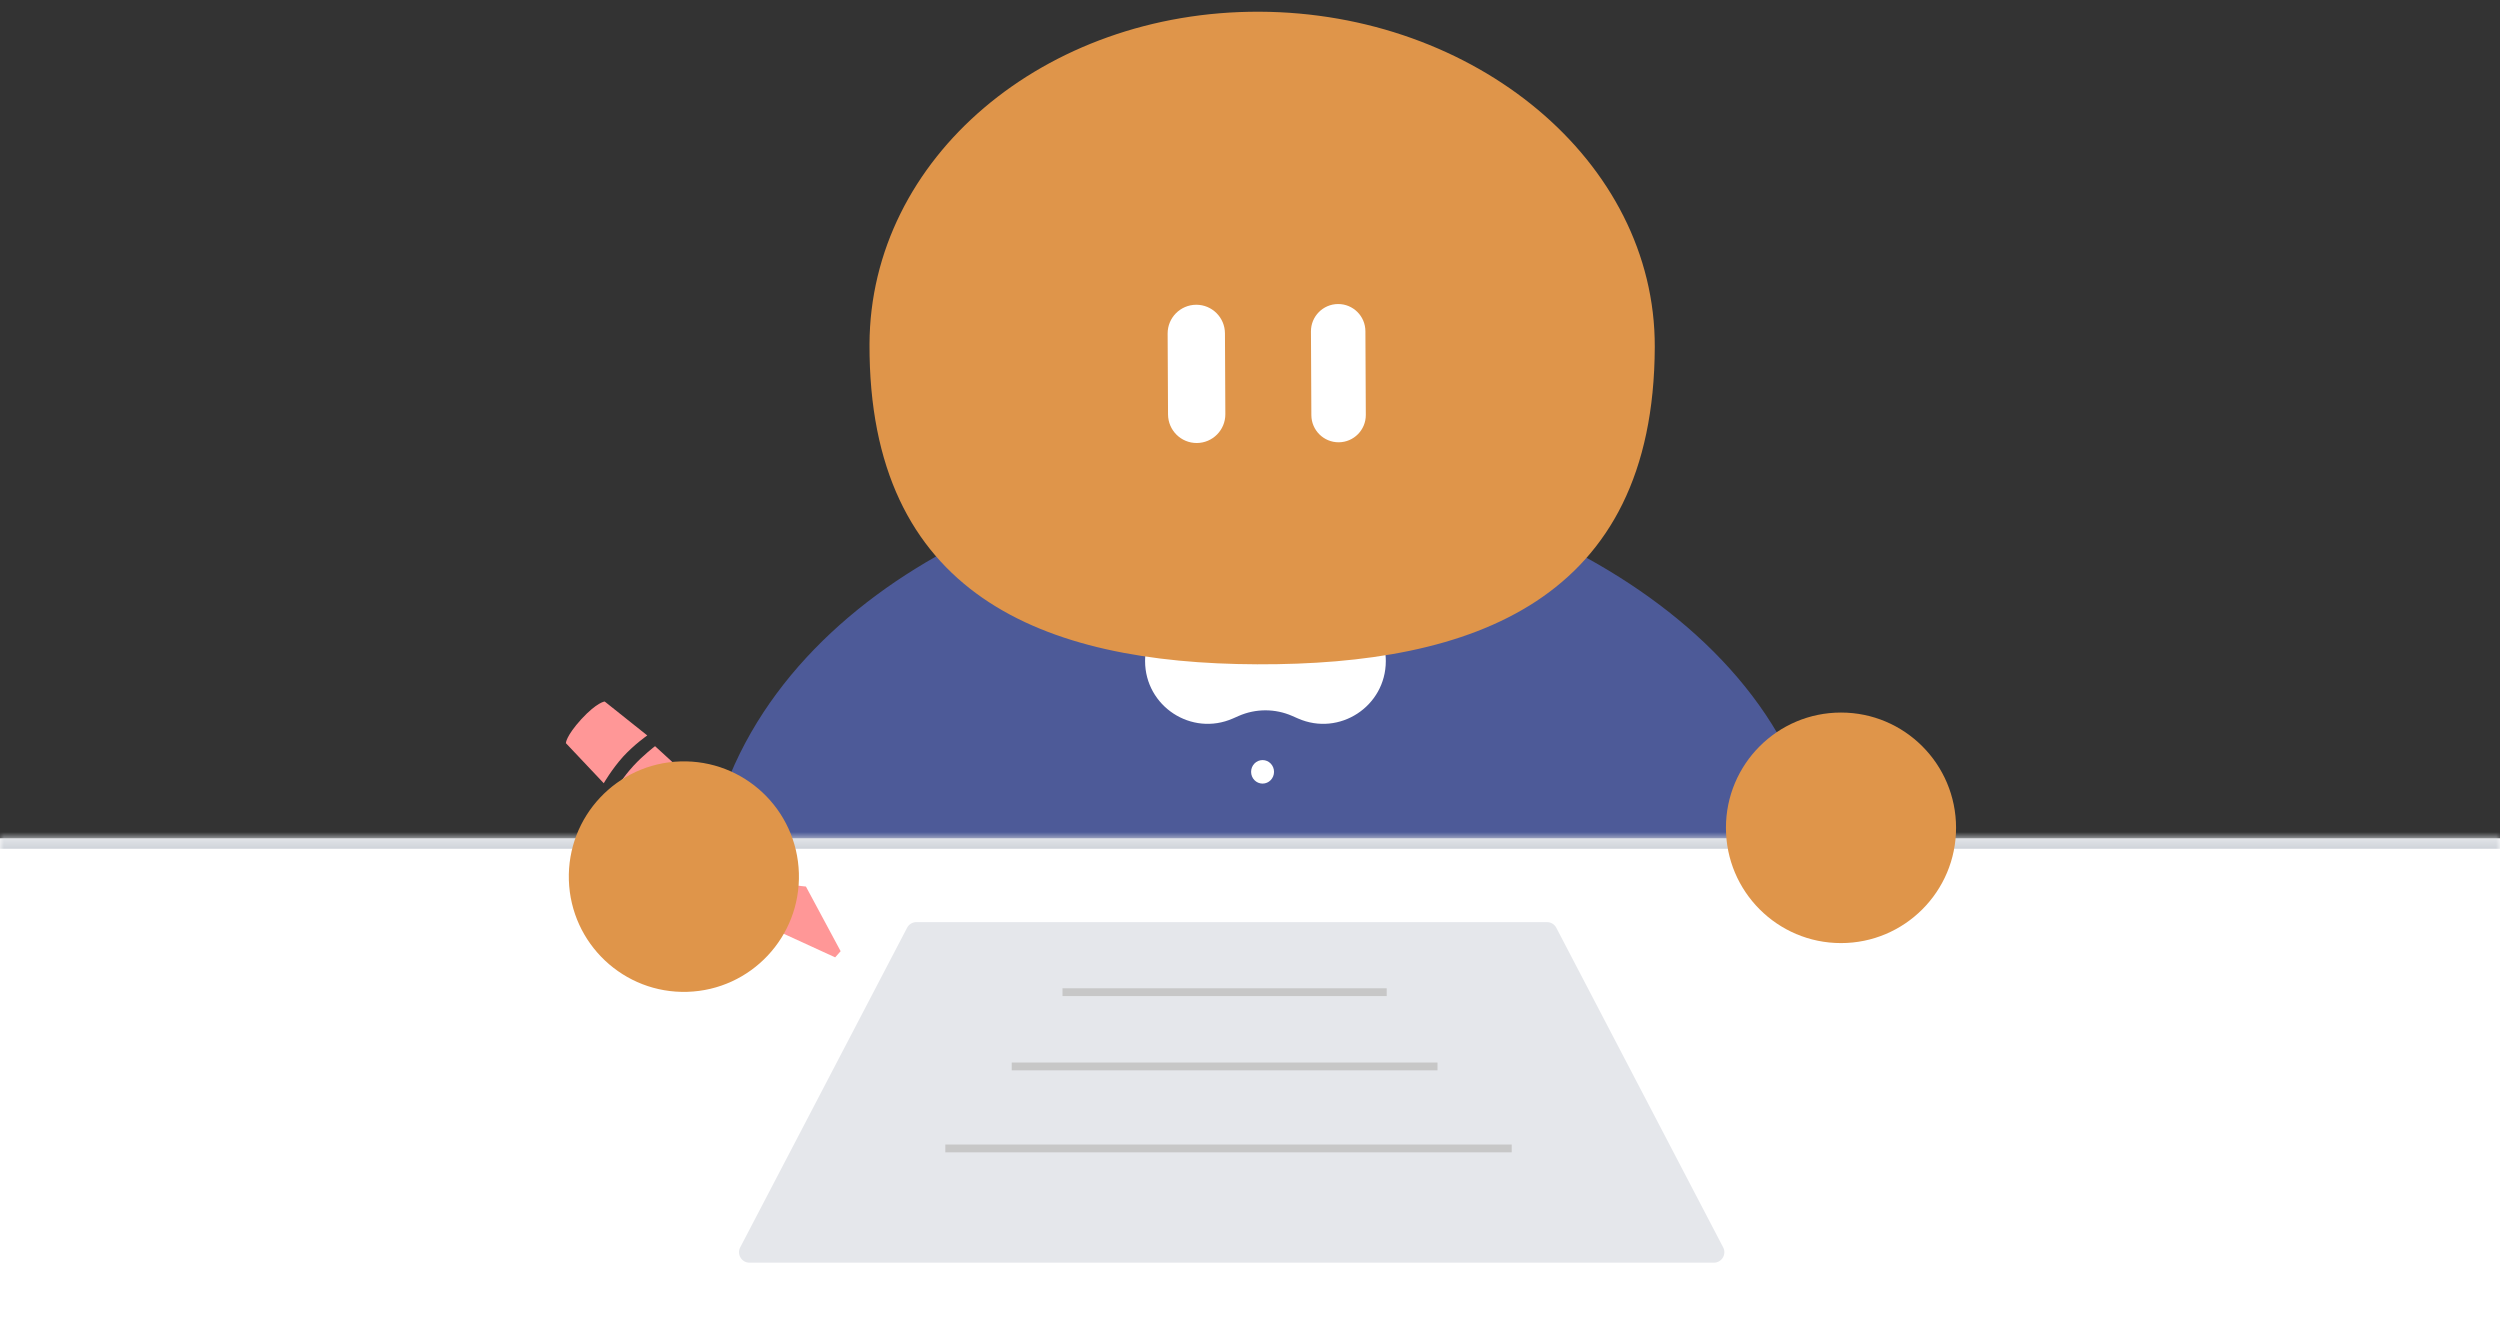 <svg width="320" height="169" viewBox="0 0 320 169" fill="none" xmlns="http://www.w3.org/2000/svg">
<rect x="0" y="0" width="320" height="169" fill="#333333" stroke="none"/>
<path d="M90.204 111.221C94.79 76.956 134.041 60.012 161.004 60.012C187.967 60.012 229.787 77.709 233.272 111.221C236.207 163.183 221.349 164.125 161.004 164.313C100.659 164.502 86.719 159.606 90.204 111.221Z" fill="#4D5A98"/>
<path d="M161.609 100.301C160.798 100.301 160.141 99.627 160.141 98.795C160.141 97.963 160.798 97.289 161.609 97.289C162.419 97.289 163.076 97.963 163.076 98.795C163.076 99.627 162.419 100.301 161.609 100.301Z" fill="white"/>
<path d="M161.609 110.844C160.798 110.844 160.141 110.17 160.141 109.338C160.141 108.506 160.798 107.832 161.609 107.832C162.419 107.832 163.076 108.506 163.076 109.338C163.076 110.17 162.419 110.844 161.609 110.844Z" fill="white"/>
<path d="M158.544 91.644L157.813 91.966C152.514 94.297 146.57 90.408 146.57 84.611C146.57 80.174 150.16 76.578 154.589 76.578H169.367C173.794 76.578 177.384 80.174 177.384 84.611C177.384 90.408 171.441 94.297 166.143 91.966L165.411 91.644C163.222 90.681 160.732 90.681 158.544 91.644Z" fill="white"/>
<path d="M161.605 120.258V132.684" stroke="white" stroke-width="6" stroke-linecap="round"/>
<path d="M211.811 44.414C211.703 76.952 188.403 85.127 160.922 85.031C133.44 84.935 111.191 76.116 111.297 44.063C111.376 20.192 133.717 1.404 161.198 1.5C188.679 1.596 211.89 20.543 211.811 44.414Z" fill="#DF954A"/>
<path d="M156.794 42.665C156.784 40.635 155.134 38.998 153.108 39.008C151.082 39.019 149.447 40.673 149.457 42.702L149.508 53.05C149.518 55.079 151.168 56.716 153.194 56.706C155.22 56.695 156.854 55.041 156.844 53.012L156.794 42.665Z" fill="white"/>
<path d="M171.27 38.916L171.27 38.916C169.345 38.926 167.793 40.497 167.802 42.425L167.854 53.139C167.864 55.068 169.432 56.623 171.356 56.613C173.281 56.603 174.834 55.032 174.824 53.104L174.772 42.389C174.763 40.461 173.195 38.906 171.27 38.916Z" fill="white"/>
<path d="M0 107.301H320V168.999H0V107.301Z" fill="white"/>
<mask id="mask0_7297_57554" style="mask-type:luminance" maskUnits="userSpaceOnUse" x="0" y="107" width="320" height="62">
<path d="M0 107.301H320V168.999H0V107.301Z" fill="white"/>
</mask>
<g mask="url(#mask0_7297_57554)">
<path d="M0 107.302V108.643H320V107.302V105.961H0V107.302Z" fill="#D1D5DB"/>
</g>
<path d="M94.748 159.66L116.109 118.751C116.34 118.308 116.797 118.031 117.295 118.031H198.018C198.516 118.031 198.972 118.308 199.204 118.751L220.564 159.66C221.031 160.552 220.384 161.623 219.377 161.623H95.934C94.928 161.623 94.282 160.552 94.748 159.66Z" fill="#E5E7EB"/>
<path d="M121 147H193.5M129.5 136.5H184M136 127H177.5" stroke="#C7C7C7" stroke-linejoin="round"/>
<path d="M72.434 95.124L77.279 100.254C77.279 100.254 78.293 98.493 79.743 96.867C81.195 95.288 82.85 94.137 82.85 94.137L77.4 89.793C77.4 89.793 76.439 89.865 74.425 92.037C72.412 94.256 72.434 95.124 72.434 95.124ZM99.262 111.554L101.576 111.736L83.847 95.509C83.847 95.509 82.336 96.656 81.072 98.037C79.76 99.468 78.742 101.085 78.742 101.085L96.471 117.313L96.261 114.715L99.043 114.355L99.262 111.554ZM106.9 122.542L98.333 118.614L98.082 116.307L100.722 116.047L101.037 113.243L103.159 113.479L107.602 121.754L106.9 122.542Z" fill="#FF9797"/>
<path d="M87.988 126.955C96.119 126.705 102.507 119.9 102.257 111.756C102.008 103.611 95.215 97.211 87.084 97.461C78.954 97.711 72.566 104.517 72.815 112.661C73.065 120.806 79.858 127.205 87.988 126.955Z" fill="#DF954A"/>
<path d="M235.648 120.715C243.782 120.715 250.376 114.109 250.376 105.961C250.376 97.813 243.782 91.207 235.648 91.207C227.514 91.207 220.92 97.813 220.92 105.961C220.92 114.109 227.514 120.715 235.648 120.715Z" fill="#DF954A"/>
</svg>
